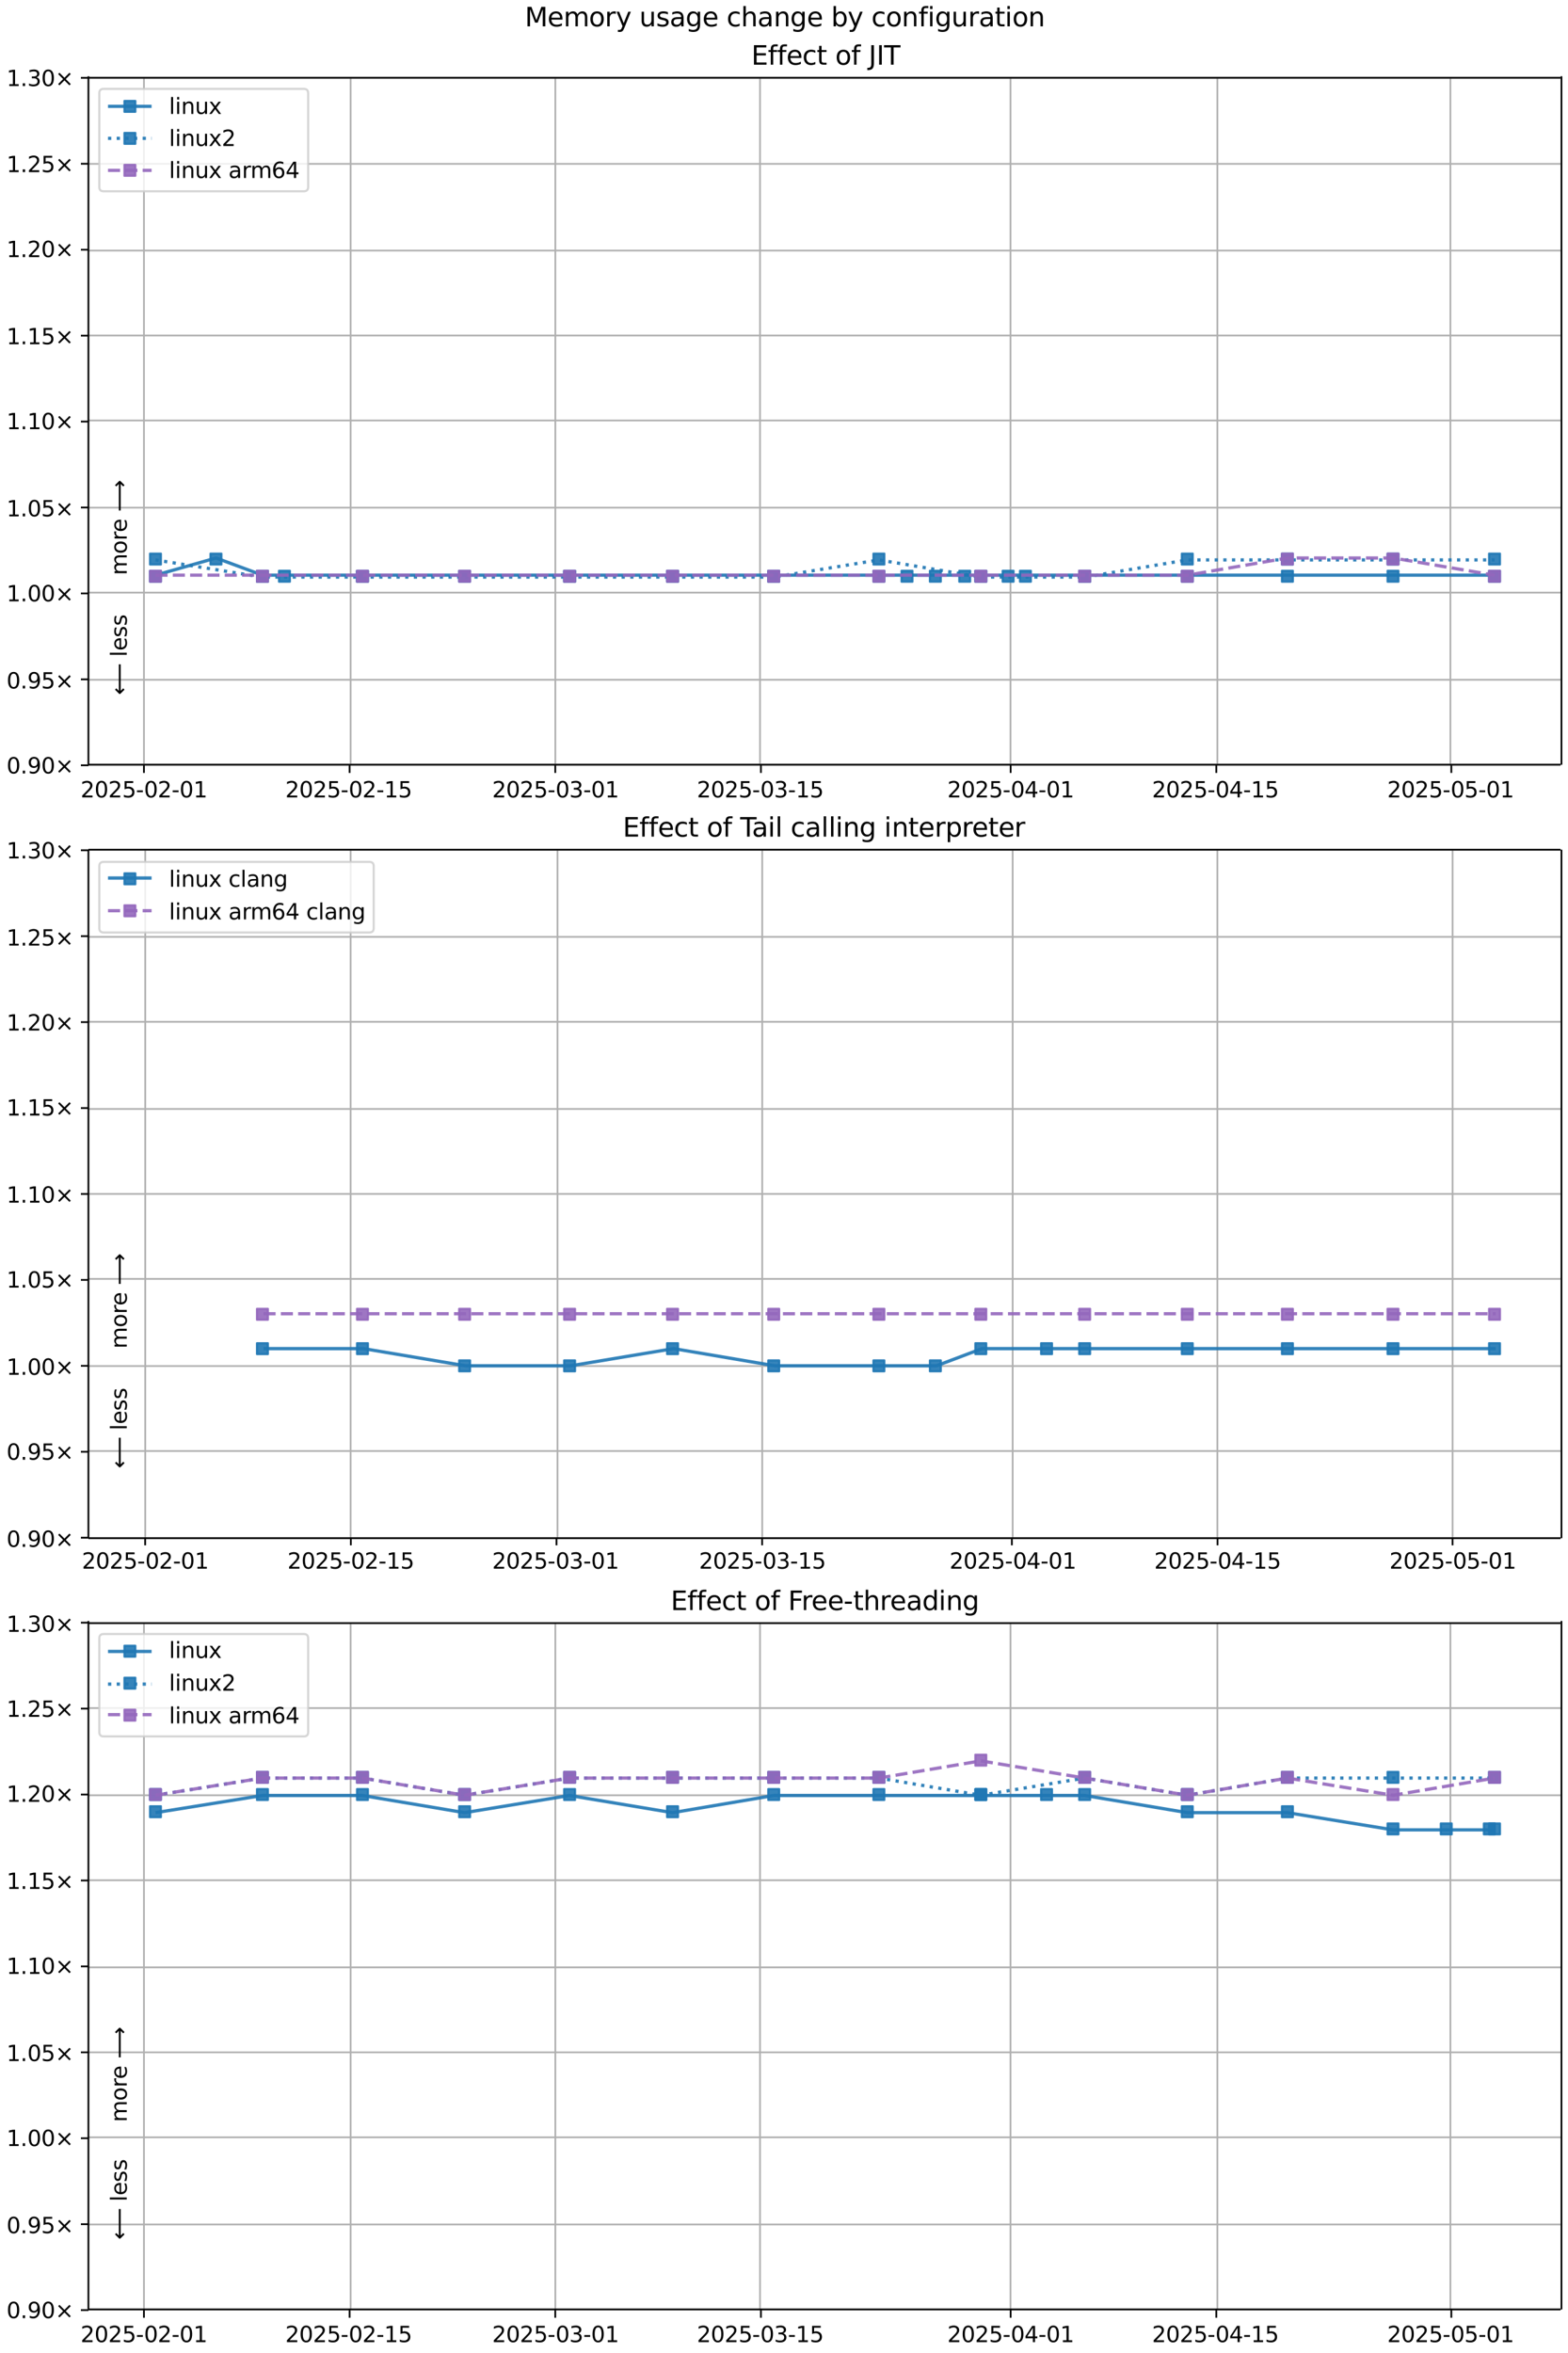 <?xml version="1.0" encoding="UTF-8"?>
<!DOCTYPE svg  PUBLIC '-//W3C//DTD SVG 1.1//EN'  'http://www.w3.org/Graphics/SVG/1.1/DTD/svg11.dtd'>
<svg width="720pt" height="1080pt" version="1.1" viewBox="0 0 720 1080" xmlns="http://www.w3.org/2000/svg" xmlns:xlink="http://www.w3.org/1999/xlink">
<defs>
<style type="text/css">*{stroke-linejoin: round; stroke-linecap: butt}</style>
</defs>
<path d="m0 1080h720v-1080h-720z" fill="#fff"/>
<path d="m40.6 351h676v-316h-676z" fill="#fff"/>
<path d="m66.1 351v-316" clip-path="url(#l)" fill="none" stroke="#b0b0b0" stroke-linecap="square" stroke-width=".8"/>
<defs>
<path id="n" d="m0 0v3.5" stroke="#000" stroke-width=".8"/>
</defs>
<use x="66.097" y="351.265" stroke="#000000" stroke-width=".8" xlink:href="#n"/>
<g transform="translate(37 366) scale(.1 -.1)">
<defs>
<path id="c" transform="scale(.016)" d="m1228 531h2203v-531h-2962v531q359 372 979 998 621 627 780 809 303 340 423 576 121 236 121 464 0 372-261 606-261 235-680 235-297 0-627-103-329-103-704-313v638q381 153 712 231 332 78 607 78 725 0 1156-363 431-362 431-968 0-288-108-546-107-257-392-607-78-91-497-524-418-433-1181-1211z"/>
<path id="b" transform="scale(.016)" d="m2034 4250q-487 0-733-480-245-479-245-1442 0-959 245-1439 246-480 733-480 491 0 736 480 246 480 246 1439 0 963-246 1442-245 480-736 480zm0 500q785 0 1199-621 414-620 414-1801 0-1178-414-1799-414-620-1199-620-784 0-1198 620-414 621-414 1799 0 1181 414 1801 414 621 1198 621z"/>
<path id="e" transform="scale(.016)" d="m691 4666h2478v-532h-1900v-1143q137 47 274 70 138 23 276 23 781 0 1237-428 457-428 457-1159 0-753-469-1171-469-417-1322-417-294 0-599 50-304 50-629 150v635q281-153 581-228t634-75q541 0 856 284 316 284 316 772 0 487-316 771-315 285-856 285-253 0-505-56-251-56-513-175v2344z"/>
<path id="g" transform="scale(.016)" d="m313 2009h1684v-512h-1684v512z"/>
<path id="d" transform="scale(.016)" d="m794 531h1031v3560l-1122-225v575l1116 225h631v-4135h1031v-531h-2687v531z"/>
</defs>
<use xlink:href="#c"/>
<use transform="translate(63.6)" xlink:href="#b"/>
<use transform="translate(127)" xlink:href="#c"/>
<use transform="translate(191)" xlink:href="#e"/>
<use transform="translate(254)" xlink:href="#g"/>
<use transform="translate(291)" xlink:href="#b"/>
<use transform="translate(354)" xlink:href="#c"/>
<use transform="translate(418)" xlink:href="#g"/>
<use transform="translate(454)" xlink:href="#b"/>
<use transform="translate(518)" xlink:href="#d"/>
</g>
<path d="m161 351v-316" clip-path="url(#l)" fill="none" stroke="#b0b0b0" stroke-linecap="square" stroke-width=".8"/>
<use x="160.531" y="351.265" stroke="#000000" stroke-width=".8" xlink:href="#n"/>
<g transform="translate(131 366) scale(.1 -.1)">
<use xlink:href="#c"/>
<use transform="translate(63.6)" xlink:href="#b"/>
<use transform="translate(127)" xlink:href="#c"/>
<use transform="translate(191)" xlink:href="#e"/>
<use transform="translate(254)" xlink:href="#g"/>
<use transform="translate(291)" xlink:href="#b"/>
<use transform="translate(354)" xlink:href="#c"/>
<use transform="translate(418)" xlink:href="#g"/>
<use transform="translate(454)" xlink:href="#d"/>
<use transform="translate(518)" xlink:href="#e"/>
</g>
<path d="m255 351v-316" clip-path="url(#l)" fill="none" stroke="#b0b0b0" stroke-linecap="square" stroke-width=".8"/>
<use x="254.965" y="351.265" stroke="#000000" stroke-width=".8" xlink:href="#n"/>
<g transform="translate(226 366) scale(.1 -.1)">
<defs>
<path id="y" transform="scale(.016)" d="m2597 2516q453-97 707-404 255-306 255-756 0-690-475-1069-475-378-1350-378-293 0-604 58t-642 174v609q262-153 574-231 313-78 654-78 593 0 904 234t311 681q0 413-289 645-289 233-804 233h-544v519h569q465 0 712 186t247 536q0 359-255 551-254 193-729 193-260 0-557-57-297-56-653-174v562q360 100 674 150t592 50q719 0 1137-327 419-326 419-882 0-388-222-655t-631-370z"/>
</defs>
<use xlink:href="#c"/>
<use transform="translate(63.6)" xlink:href="#b"/>
<use transform="translate(127)" xlink:href="#c"/>
<use transform="translate(191)" xlink:href="#e"/>
<use transform="translate(254)" xlink:href="#g"/>
<use transform="translate(291)" xlink:href="#b"/>
<use transform="translate(354)" xlink:href="#y"/>
<use transform="translate(418)" xlink:href="#g"/>
<use transform="translate(454)" xlink:href="#b"/>
<use transform="translate(518)" xlink:href="#d"/>
</g>
<path d="m349 351v-316" clip-path="url(#l)" fill="none" stroke="#b0b0b0" stroke-linecap="square" stroke-width=".8"/>
<use x="349.398" y="351.265" stroke="#000000" stroke-width=".8" xlink:href="#n"/>
<g transform="translate(320 366) scale(.1 -.1)">
<use xlink:href="#c"/>
<use transform="translate(63.6)" xlink:href="#b"/>
<use transform="translate(127)" xlink:href="#c"/>
<use transform="translate(191)" xlink:href="#e"/>
<use transform="translate(254)" xlink:href="#g"/>
<use transform="translate(291)" xlink:href="#b"/>
<use transform="translate(354)" xlink:href="#y"/>
<use transform="translate(418)" xlink:href="#g"/>
<use transform="translate(454)" xlink:href="#d"/>
<use transform="translate(518)" xlink:href="#e"/>
</g>
<path d="m464 351v-316" clip-path="url(#l)" fill="none" stroke="#b0b0b0" stroke-linecap="square" stroke-width=".8"/>
<use x="464.068" y="351.265" stroke="#000000" stroke-width=".8" xlink:href="#n"/>
<g transform="translate(435 366) scale(.1 -.1)">
<defs>
<path id="x" transform="scale(.016)" d="m2419 4116-1594-2491h1594v2491zm-166 550h794v-3041h666v-525h-666v-1100h-628v1100h-2106v609l1940 2957z"/>
</defs>
<use xlink:href="#c"/>
<use transform="translate(63.6)" xlink:href="#b"/>
<use transform="translate(127)" xlink:href="#c"/>
<use transform="translate(191)" xlink:href="#e"/>
<use transform="translate(254)" xlink:href="#g"/>
<use transform="translate(291)" xlink:href="#b"/>
<use transform="translate(354)" xlink:href="#x"/>
<use transform="translate(418)" xlink:href="#g"/>
<use transform="translate(454)" xlink:href="#b"/>
<use transform="translate(518)" xlink:href="#d"/>
</g>
<path d="m559 351v-316" clip-path="url(#l)" fill="none" stroke="#b0b0b0" stroke-linecap="square" stroke-width=".8"/>
<use x="558.502" y="351.265" stroke="#000000" stroke-width=".8" xlink:href="#n"/>
<g transform="translate(529 366) scale(.1 -.1)">
<use xlink:href="#c"/>
<use transform="translate(63.6)" xlink:href="#b"/>
<use transform="translate(127)" xlink:href="#c"/>
<use transform="translate(191)" xlink:href="#e"/>
<use transform="translate(254)" xlink:href="#g"/>
<use transform="translate(291)" xlink:href="#b"/>
<use transform="translate(354)" xlink:href="#x"/>
<use transform="translate(418)" xlink:href="#g"/>
<use transform="translate(454)" xlink:href="#d"/>
<use transform="translate(518)" xlink:href="#e"/>
</g>
<path d="m666 351v-316" clip-path="url(#l)" fill="none" stroke="#b0b0b0" stroke-linecap="square" stroke-width=".8"/>
<use x="666.426" y="351.265" stroke="#000000" stroke-width=".8" xlink:href="#n"/>
<g transform="translate(637 366) scale(.1 -.1)">
<use xlink:href="#c"/>
<use transform="translate(63.6)" xlink:href="#b"/>
<use transform="translate(127)" xlink:href="#c"/>
<use transform="translate(191)" xlink:href="#e"/>
<use transform="translate(254)" xlink:href="#g"/>
<use transform="translate(291)" xlink:href="#b"/>
<use transform="translate(354)" xlink:href="#e"/>
<use transform="translate(418)" xlink:href="#g"/>
<use transform="translate(454)" xlink:href="#b"/>
<use transform="translate(518)" xlink:href="#d"/>
</g>
<path d="m40.6 351h676" clip-path="url(#l)" fill="none" stroke="#b0b0b0" stroke-linecap="square" stroke-width=".8"/>
<defs>
<path id="h" d="m0 0h-3.5" stroke="#000" stroke-width=".8"/>
</defs>
<use x="40.646" y="351.265" stroke="#000000" stroke-width=".8" xlink:href="#h"/>
<g transform="translate(3 355) scale(.1 -.1)">
<defs>
<path id="j" transform="scale(.016)" d="m684 794h660v-794h-660v794z"/>
<path id="af" transform="scale(.016)" d="m703 97v575q238-113 481-172 244-59 479-59 625 0 954 420 330 420 377 1277-181-269-460-413-278-144-615-144-700 0-1108 423-408 424-408 1159 0 718 425 1152 425 435 1131 435 810 0 1236-621 427-620 427-1801 0-1103-524-1761-523-658-1407-658-238 0-482 47-243 47-506 141zm1256 1978q425 0 673 290 249 291 249 798 0 503-249 795-248 292-673 292t-673-292-248-795q0-507 248-798 248-290 673-290z"/>
<path id="i" transform="scale(.016)" d="m4488 3438-1429-1435 1429-1428-372-378-1435 1434-1434-1434-369 378 1425 1428-1425 1435 369 378 1434-1435 1435 1435 372-378z"/>
</defs>
<use xlink:href="#b"/>
<use transform="translate(63.6)" xlink:href="#j"/>
<use transform="translate(95.4)" xlink:href="#af"/>
<use transform="translate(159)" xlink:href="#b"/>
<use transform="translate(223)" xlink:href="#i"/>
</g>
<path d="m40.6 312h676" clip-path="url(#l)" fill="none" stroke="#b0b0b0" stroke-linecap="square" stroke-width=".8"/>
<use x="40.646" y="311.823" stroke="#000000" stroke-width=".8" xlink:href="#h"/>
<g transform="translate(3 316) scale(.1 -.1)">
<use xlink:href="#b"/>
<use transform="translate(63.6)" xlink:href="#j"/>
<use transform="translate(95.4)" xlink:href="#af"/>
<use transform="translate(159)" xlink:href="#e"/>
<use transform="translate(223)" xlink:href="#i"/>
</g>
<path d="m40.6 272h676" clip-path="url(#l)" fill="none" stroke="#b0b0b0" stroke-linecap="square" stroke-width=".8"/>
<use x="40.646" y="272.382" stroke="#000000" stroke-width=".8" xlink:href="#h"/>
<g transform="translate(3 276) scale(.1 -.1)">
<use xlink:href="#d"/>
<use transform="translate(63.6)" xlink:href="#j"/>
<use transform="translate(95.4)" xlink:href="#b"/>
<use transform="translate(159)" xlink:href="#b"/>
<use transform="translate(223)" xlink:href="#i"/>
</g>
<path d="m40.6 233h676" clip-path="url(#l)" fill="none" stroke="#b0b0b0" stroke-linecap="square" stroke-width=".8"/>
<use x="40.646" y="232.94" stroke="#000000" stroke-width=".8" xlink:href="#h"/>
<g transform="translate(3 237) scale(.1 -.1)">
<use xlink:href="#d"/>
<use transform="translate(63.6)" xlink:href="#j"/>
<use transform="translate(95.4)" xlink:href="#b"/>
<use transform="translate(159)" xlink:href="#e"/>
<use transform="translate(223)" xlink:href="#i"/>
</g>
<path d="m40.6 193h676" clip-path="url(#l)" fill="none" stroke="#b0b0b0" stroke-linecap="square" stroke-width=".8"/>
<use x="40.646" y="193.499" stroke="#000000" stroke-width=".8" xlink:href="#h"/>
<g transform="translate(3 197) scale(.1 -.1)">
<use xlink:href="#d"/>
<use transform="translate(63.6)" xlink:href="#j"/>
<use transform="translate(95.4)" xlink:href="#d"/>
<use transform="translate(159)" xlink:href="#b"/>
<use transform="translate(223)" xlink:href="#i"/>
</g>
<path d="m40.6 154h676" clip-path="url(#l)" fill="none" stroke="#b0b0b0" stroke-linecap="square" stroke-width=".8"/>
<use x="40.646" y="154.057" stroke="#000000" stroke-width=".8" xlink:href="#h"/>
<g transform="translate(3 158) scale(.1 -.1)">
<use xlink:href="#d"/>
<use transform="translate(63.6)" xlink:href="#j"/>
<use transform="translate(95.4)" xlink:href="#d"/>
<use transform="translate(159)" xlink:href="#e"/>
<use transform="translate(223)" xlink:href="#i"/>
</g>
<path d="m40.6 115h676" clip-path="url(#l)" fill="none" stroke="#b0b0b0" stroke-linecap="square" stroke-width=".8"/>
<use x="40.646" y="114.616" stroke="#000000" stroke-width=".8" xlink:href="#h"/>
<g transform="translate(3 118) scale(.1 -.1)">
<use xlink:href="#d"/>
<use transform="translate(63.6)" xlink:href="#j"/>
<use transform="translate(95.4)" xlink:href="#c"/>
<use transform="translate(159)" xlink:href="#b"/>
<use transform="translate(223)" xlink:href="#i"/>
</g>
<path d="m40.6 75.2h676" clip-path="url(#l)" fill="none" stroke="#b0b0b0" stroke-linecap="square" stroke-width=".8"/>
<use x="40.646" y="75.174" stroke="#000000" stroke-width=".8" xlink:href="#h"/>
<g transform="translate(3 79) scale(.1 -.1)">
<use xlink:href="#d"/>
<use transform="translate(63.6)" xlink:href="#j"/>
<use transform="translate(95.4)" xlink:href="#c"/>
<use transform="translate(159)" xlink:href="#e"/>
<use transform="translate(223)" xlink:href="#i"/>
</g>
<path d="m40.6 35.7h676" clip-path="url(#l)" fill="none" stroke="#b0b0b0" stroke-linecap="square" stroke-width=".8"/>
<use x="40.646" y="35.733" stroke="#000000" stroke-width=".8" xlink:href="#h"/>
<g transform="translate(3 39.5) scale(.1 -.1)">
<use xlink:href="#d"/>
<use transform="translate(63.6)" xlink:href="#j"/>
<use transform="translate(95.4)" xlink:href="#y"/>
<use transform="translate(159)" xlink:href="#b"/>
<use transform="translate(223)" xlink:href="#i"/>
</g>
<path d="m71.4 264 27.8-7.89 21.3 7.89h10.1 35.8 46.9 48.2 47.3 46.5 48.3 12.9 13 13.5 7.39 12.5 7.95 27.2 47.1 46 48.5 46.6" clip-path="url(#l)" fill="none" stroke="#1f77b4" stroke-linecap="square" stroke-opacity=".9" stroke-width="1.5"/>
<defs>
<path id="a" d="m-2.5 2.5h5v-5h-5z" stroke="#1f77b4" stroke-opacity=".9"/>
</defs>
<g clip-path="url(#l)" fill="#1f77b4" fill-opacity=".9" stroke="#1f77b4" stroke-opacity=".9">
<use x="71.389" y="264.493" xlink:href="#a"/>
<use x="99.16" y="256.605" xlink:href="#a"/>
<use x="120.506" y="264.493" xlink:href="#a"/>
<use x="130.617" y="264.493" xlink:href="#a"/>
<use x="166.439" y="264.493" xlink:href="#a"/>
<use x="213.344" y="264.493" xlink:href="#a"/>
<use x="261.549" y="264.493" xlink:href="#a"/>
<use x="308.819" y="264.493" xlink:href="#a"/>
<use x="355.277" y="264.493" xlink:href="#a"/>
<use x="403.571" y="264.493" xlink:href="#a"/>
<use x="416.485" y="264.493" xlink:href="#a"/>
<use x="429.5" y="264.493" xlink:href="#a"/>
<use x="442.985" y="264.493" xlink:href="#a"/>
<use x="450.371" y="264.493" xlink:href="#a"/>
<use x="462.915" y="264.493" xlink:href="#a"/>
<use x="470.861" y="264.493" xlink:href="#a"/>
<use x="498.057" y="264.493" xlink:href="#a"/>
<use x="545.178" y="264.493" xlink:href="#a"/>
<use x="591.157" y="264.493" xlink:href="#a"/>
<use x="639.648" y="264.493" xlink:href="#a"/>
<use x="686.256" y="264.493" xlink:href="#a"/>
</g>
<g stroke="#1f77b4" stroke-opacity=".9">
<path d="m71.4 257 49.1 7.89h45.9 95.1 47.3 46.5l48.3-7.89 46.8 7.89h47.7l47.1-7.89h46 48.5 46.6" clip-path="url(#l)" fill="none" stroke-dasharray="1.5,2.475" stroke-width="1.5"/>
<g clip-path="url(#l)" fill="#1f77b4" fill-opacity=".9">
<use x="71.389" y="256.605" xlink:href="#a"/>
<use x="120.506" y="264.493" xlink:href="#a"/>
<use x="166.439" y="264.493" xlink:href="#a"/>
<use x="261.549" y="264.493" xlink:href="#a"/>
<use x="308.819" y="264.493" xlink:href="#a"/>
<use x="355.277" y="264.493" xlink:href="#a"/>
<use x="403.571" y="256.605" xlink:href="#a"/>
<use x="450.371" y="264.493" xlink:href="#a"/>
<use x="498.057" y="264.493" xlink:href="#a"/>
<use x="545.178" y="256.605" xlink:href="#a"/>
<use x="591.157" y="256.605" xlink:href="#a"/>
<use x="639.648" y="256.605" xlink:href="#a"/>
<use x="686.256" y="256.605" xlink:href="#a"/>
</g>
</g>
<path d="m71.4 264h49.1 45.9 46.9 48.2 47.3 46.5 48.3 46.8 47.7 47.1l46-7.89h48.5l46.6 7.89" clip-path="url(#l)" fill="none" stroke="#9467bd" stroke-dasharray="5.55,2.4" stroke-opacity=".9" stroke-width="1.5"/>
<defs>
<path id="f" d="m-2.5 2.5h5v-5h-5z" stroke="#9467bd" stroke-opacity=".9"/>
</defs>
<g clip-path="url(#l)" fill="#9467bd" fill-opacity=".9" stroke="#9467bd" stroke-opacity=".9">
<use x="71.389" y="264.493" xlink:href="#f"/>
<use x="120.506" y="264.493" xlink:href="#f"/>
<use x="166.439" y="264.493" xlink:href="#f"/>
<use x="213.344" y="264.493" xlink:href="#f"/>
<use x="261.549" y="264.493" xlink:href="#f"/>
<use x="308.819" y="264.493" xlink:href="#f"/>
<use x="355.277" y="264.493" xlink:href="#f"/>
<use x="403.571" y="264.493" xlink:href="#f"/>
<use x="450.371" y="264.493" xlink:href="#f"/>
<use x="498.057" y="264.493" xlink:href="#f"/>
<use x="545.178" y="264.493" xlink:href="#f"/>
<use x="591.157" y="256.605" xlink:href="#f"/>
<use x="639.648" y="256.605" xlink:href="#f"/>
<use x="686.256" y="264.493" xlink:href="#f"/>
</g>
<path d="m40.6 351v-316" fill="none" stroke="#000" stroke-linecap="square" stroke-width=".8"/>
<path d="m717 351v-316" fill="none" stroke="#000" stroke-linecap="square" stroke-width=".8"/>
<path d="m40.6 351h676" fill="none" stroke="#000" stroke-linecap="square" stroke-width=".8"/>
<path d="m40.6 35.7h676" fill="none" stroke="#000" stroke-linecap="square" stroke-width=".8"/>
<g clip-path="url(#l)">
<g transform="translate(58.2 264) rotate(-90) scale(.1 -.1)">
<defs>
<path id="ad" transform="scale(.016)" d="m3328 2828q216 388 516 572t706 184q547 0 844-383 297-382 297-1088v-2113h-578v2094q0 503-179 746-178 244-543 244-447 0-707-297-259-296-259-809v-1978h-578v2094q0 506-178 748t-550 242q-441 0-701-298-259-298-259-808v-1978h-578v3500h578v-544q197 322 472 475t653 153q382 0 649-194 267-193 395-562z"/>
<path id="w" transform="scale(.016)" d="m1959 3097q-462 0-731-361t-269-989 267-989q268-361 733-361 460 0 728 362 269 363 269 988 0 622-269 986-268 364-728 364zm0 487q750 0 1178-488 429-487 429-1349 0-859-429-1349-428-489-1178-489-753 0-1180 489-426 490-426 1349 0 862 426 1349 427 488 1180 488z"/>
<path id="s" transform="scale(.016)" d="m2631 2963q-97 56-211 82-114 27-251 27-488 0-749-317t-261-911v-1844h-578v3500h578v-544q182 319 472 473 291 155 707 155 59 0 131-8 72-7 159-23l3-590z"/>
<path id="o" transform="scale(.016)" d="m3597 1894v-281h-2644q38-594 358-905t892-311q331 0 642 81t618 244v-544q-310-131-635-200t-659-69q-838 0-1327 487-489 488-489 1320 0 859 464 1363 464 505 1252 505 706 0 1117-455 411-454 411-1235zm-575 169q-6 471-264 752-258 282-683 282-481 0-770-272t-333-766l2050 4z"/>
<path id="ai" transform="scale(.016)" d="m8863 2147v-281l-1229-1228-375 375 729 728h-7622v531h7622l-729 728 375 375 1229-1228z"/>
</defs>
<use xlink:href="#ad"/>
<use transform="translate(97.4)" xlink:href="#w"/>
<use transform="translate(159)" xlink:href="#s"/>
<use transform="translate(197)" xlink:href="#o"/>
<use transform="translate(259)" xlink:href="#DejaVuSans-20"/>
<use transform="translate(291)" xlink:href="#ai"/>
</g>
</g>
<g clip-path="url(#l)">
<g transform="translate(58.2 319) rotate(-90) scale(.1 -.1)">
<defs>
<path id="aj" transform="scale(.016)" d="m313 1866v281l1228 1228 375-375-728-728h7621v-531h-7621l728-728-375-375-1228 1228z"/>
<path id="q" transform="scale(.016)" d="m603 4863h575v-4863h-575v4863z"/>
<path id="ac" transform="scale(.016)" d="m2834 3397v-544q-243 125-506 187-262 63-544 63-428 0-642-131t-214-394q0-200 153-314t616-217l197-44q612-131 870-370t258-667q0-488-386-773-386-284-1061-284-281 0-586 55t-642 164v594q319-166 628-249 309-82 613-82 406 0 624 139 219 139 219 392 0 234-158 359-157 125-692 241l-200 47q-534 112-772 345-237 233-237 639 0 494 350 762 350 269 994 269 318 0 599-47 282-46 519-140z"/>
</defs>
<use xlink:href="#aj"/>
<use transform="translate(143)" xlink:href="#DejaVuSans-20"/>
<use transform="translate(175)" xlink:href="#q"/>
<use transform="translate(203)" xlink:href="#o"/>
<use transform="translate(264)" xlink:href="#ac"/>
<use transform="translate(317)" xlink:href="#ac"/>
</g>
</g>
<g transform="translate(345 29.7) scale(.12 -.12)">
<defs>
<path id="ag" transform="scale(.016)" d="m628 4666h2950v-532h-2319v-1381h2222v-531h-2222v-1691h2375v-531h-3006v4666z"/>
<path id="v" transform="scale(.016)" d="m2375 4863v-479h-550q-309 0-430-125-120-125-120-450v-309h947v-447h-947v-3053h-578v3053h-550v447h550v244q0 584 272 851 272 268 862 268h544z"/>
<path id="aa" transform="scale(.016)" d="m3122 3366v-538q-244 135-489 202t-495 67q-560 0-870-355-309-354-309-995t309-996q310-354 870-354 250 0 495 67t489 202v-532q-241-112-499-168-257-57-548-57-791 0-1257 497-465 497-465 1341 0 856 470 1346 471 491 1290 491 265 0 518-55 253-54 491-163z"/>
<path id="ab" transform="scale(.016)" d="m1172 4494v-994h1184v-447h-1184v-1900q0-428 117-550t477-122h590v-481h-590q-666 0-919 248-253 249-253 905v1900h-422v447h422v994h578z"/>
<path id="ar" transform="scale(.016)" d="m628 4666h631v-4341q0-844-320-1225t-1030-381h-240v531h197q418 0 590 235 172 234 172 840v4341z"/>
<path id="as" transform="scale(.016)" d="m628 4666h631v-4666h-631v4666z"/>
<path id="am" transform="scale(.016)" d="m-19 4666h3947v-532h-1656v-4134h-634v4134h-1657v532z"/>
</defs>
<use xlink:href="#ag"/>
<use transform="translate(63.2)" xlink:href="#v"/>
<use transform="translate(98.4)" xlink:href="#v"/>
<use transform="translate(134)" xlink:href="#o"/>
<use transform="translate(195)" xlink:href="#aa"/>
<use transform="translate(250)" xlink:href="#ab"/>
<use transform="translate(289)" xlink:href="#DejaVuSans-20"/>
<use transform="translate(321)" xlink:href="#w"/>
<use transform="translate(382)" xlink:href="#v"/>
<use transform="translate(417)" xlink:href="#DejaVuSans-20"/>
<use transform="translate(449)" xlink:href="#ar"/>
<use transform="translate(479)" xlink:href="#as"/>
<use transform="translate(508)" xlink:href="#am"/>
</g>
<path d="m47.6 87.8h91.9q2 0 2-2v-43q0-2-2-2h-91.9q-2 0-2 2v43q0 2 2 2z" fill="#fff" opacity=".8" stroke="#ccc"/>
<path d="m49.6 48.8h10 10" fill="none" stroke="#1f77b4" stroke-linecap="square" stroke-opacity=".9" stroke-width="1.5"/>
<use x="59.646" y="48.831" fill="#1f77b4" fill-opacity=".9" stroke="#1f77b4" stroke-opacity=".9" xlink:href="#a"/>
<g transform="translate(77.6 52.3) scale(.1 -.1)">
<defs>
<path id="r" transform="scale(.016)" d="m603 3500h575v-3500h-575v3500zm0 1363h575v-729h-575v729z"/>
<path id="p" transform="scale(.016)" d="m3513 2113v-2113h-575v2094q0 497-194 743-194 247-581 247-466 0-735-297-269-296-269-809v-1978h-578v3500h578v-544q207 316 486 472 280 156 646 156 603 0 912-373 310-373 310-1098z"/>
<path id="u" transform="scale(.016)" d="m544 1381v2119h575v-2097q0-497 193-746 194-248 582-248 465 0 735 297 271 297 271 810v1984h575v-3500h-575v538q-209-319-486-474-276-155-642-155-603 0-916 375-312 375-312 1097zm1447 2203z"/>
<path id="z" transform="scale(.016)" d="m3513 3500-1266-1703 1331-1797h-678l-1019 1375-1018-1375h-679l1360 1831-1244 1669h678l928-1247 928 1247h679z"/>
</defs>
<use xlink:href="#q"/>
<use transform="translate(27.8)" xlink:href="#r"/>
<use transform="translate(55.6)" xlink:href="#p"/>
<use transform="translate(119)" xlink:href="#u"/>
<use transform="translate(182)" xlink:href="#z"/>
</g>
<path d="m49.6 63.5h10 10" fill="none" stroke="#1f77b4" stroke-dasharray="1.5,2.475" stroke-opacity=".9" stroke-width="1.5"/>
<use x="59.646" y="63.509" fill="#1f77b4" fill-opacity=".9" stroke="#1f77b4" stroke-opacity=".9" xlink:href="#a"/>
<g transform="translate(77.6 67) scale(.1 -.1)">
<use xlink:href="#q"/>
<use transform="translate(27.8)" xlink:href="#r"/>
<use transform="translate(55.6)" xlink:href="#p"/>
<use transform="translate(119)" xlink:href="#u"/>
<use transform="translate(182)" xlink:href="#z"/>
<use transform="translate(242)" xlink:href="#c"/>
</g>
<path d="m49.6 78.2h10 10" fill="none" stroke="#9467bd" stroke-dasharray="5.55,2.4" stroke-opacity=".9" stroke-width="1.5"/>
<use x="59.646" y="78.187" fill="#9467bd" fill-opacity=".9" stroke="#9467bd" stroke-opacity=".9" xlink:href="#f"/>
<g transform="translate(77.6 81.7) scale(.1 -.1)">
<defs>
<path id="t" transform="scale(.016)" d="m2194 1759q-697 0-966-159t-269-544q0-306 202-486 202-179 548-179 479 0 768 339t289 901v128h-572zm1147 238v-2e3h-575v531q-197-318-491-470t-719-152q-537 0-855 302-317 302-317 808 0 590 395 890 396 300 1180 300h807v57q0 397-261 614t-733 217q-300 0-585-72-284-72-546-216v532q315 122 612 182 297 61 578 61 760 0 1135-394 375-393 375-1193z"/>
<path id="ah" transform="scale(.016)" d="m2113 2584q-425 0-674-291-248-290-248-796 0-503 248-796 249-292 674-292t673 292q248 293 248 796 0 506-248 796-248 291-673 291zm1253 1979v-575q-238 112-480 171-242 60-480 60-625 0-955-422-329-422-376-1275 184 272 462 417 279 145 613 145 703 0 1111-427 408-426 408-1160 0-719-425-1154-425-434-1131-434-810 0-1238 620-428 621-428 1799 0 1106 525 1764t1409 658q238 0 480-47t505-140z"/>
</defs>
<use xlink:href="#q"/>
<use transform="translate(27.8)" xlink:href="#r"/>
<use transform="translate(55.6)" xlink:href="#p"/>
<use transform="translate(119)" xlink:href="#u"/>
<use transform="translate(182)" xlink:href="#z"/>
<use transform="translate(242)" xlink:href="#DejaVuSans-20"/>
<use transform="translate(273)" xlink:href="#t"/>
<use transform="translate(335)" xlink:href="#s"/>
<use transform="translate(374)" xlink:href="#ad"/>
<use transform="translate(471)" xlink:href="#ah"/>
<use transform="translate(535)" xlink:href="#x"/>
</g>
<path d="m40.6 706h676v-316h-676z" fill="#fff"/>
<path d="m66.7 706v-316" clip-path="url(#m)" fill="none" stroke="#b0b0b0" stroke-linecap="square" stroke-width=".8"/>
<use x="66.659" y="705.793" stroke="#000000" stroke-width=".8" xlink:href="#n"/>
<g transform="translate(37.6 720) scale(.1 -.1)">
<use xlink:href="#c"/>
<use transform="translate(63.6)" xlink:href="#b"/>
<use transform="translate(127)" xlink:href="#c"/>
<use transform="translate(191)" xlink:href="#e"/>
<use transform="translate(254)" xlink:href="#g"/>
<use transform="translate(291)" xlink:href="#b"/>
<use transform="translate(354)" xlink:href="#c"/>
<use transform="translate(418)" xlink:href="#g"/>
<use transform="translate(454)" xlink:href="#b"/>
<use transform="translate(518)" xlink:href="#d"/>
</g>
<path d="m161 706v-316" clip-path="url(#m)" fill="none" stroke="#b0b0b0" stroke-linecap="square" stroke-width=".8"/>
<use x="161.093" y="705.793" stroke="#000000" stroke-width=".8" xlink:href="#n"/>
<g transform="translate(132 720) scale(.1 -.1)">
<use xlink:href="#c"/>
<use transform="translate(63.6)" xlink:href="#b"/>
<use transform="translate(127)" xlink:href="#c"/>
<use transform="translate(191)" xlink:href="#e"/>
<use transform="translate(254)" xlink:href="#g"/>
<use transform="translate(291)" xlink:href="#b"/>
<use transform="translate(354)" xlink:href="#c"/>
<use transform="translate(418)" xlink:href="#g"/>
<use transform="translate(454)" xlink:href="#d"/>
<use transform="translate(518)" xlink:href="#e"/>
</g>
<path d="m256 706v-316" clip-path="url(#m)" fill="none" stroke="#b0b0b0" stroke-linecap="square" stroke-width=".8"/>
<use x="255.527" y="705.793" stroke="#000000" stroke-width=".8" xlink:href="#n"/>
<g transform="translate(226 720) scale(.1 -.1)">
<use xlink:href="#c"/>
<use transform="translate(63.6)" xlink:href="#b"/>
<use transform="translate(127)" xlink:href="#c"/>
<use transform="translate(191)" xlink:href="#e"/>
<use transform="translate(254)" xlink:href="#g"/>
<use transform="translate(291)" xlink:href="#b"/>
<use transform="translate(354)" xlink:href="#y"/>
<use transform="translate(418)" xlink:href="#g"/>
<use transform="translate(454)" xlink:href="#b"/>
<use transform="translate(518)" xlink:href="#d"/>
</g>
<path d="m350 706v-316" clip-path="url(#m)" fill="none" stroke="#b0b0b0" stroke-linecap="square" stroke-width=".8"/>
<use x="349.961" y="705.793" stroke="#000000" stroke-width=".8" xlink:href="#n"/>
<g transform="translate(321 720) scale(.1 -.1)">
<use xlink:href="#c"/>
<use transform="translate(63.6)" xlink:href="#b"/>
<use transform="translate(127)" xlink:href="#c"/>
<use transform="translate(191)" xlink:href="#e"/>
<use transform="translate(254)" xlink:href="#g"/>
<use transform="translate(291)" xlink:href="#b"/>
<use transform="translate(354)" xlink:href="#y"/>
<use transform="translate(418)" xlink:href="#g"/>
<use transform="translate(454)" xlink:href="#d"/>
<use transform="translate(518)" xlink:href="#e"/>
</g>
<path d="m465 706v-316" clip-path="url(#m)" fill="none" stroke="#b0b0b0" stroke-linecap="square" stroke-width=".8"/>
<use x="464.63" y="705.793" stroke="#000000" stroke-width=".8" xlink:href="#n"/>
<g transform="translate(436 720) scale(.1 -.1)">
<use xlink:href="#c"/>
<use transform="translate(63.6)" xlink:href="#b"/>
<use transform="translate(127)" xlink:href="#c"/>
<use transform="translate(191)" xlink:href="#e"/>
<use transform="translate(254)" xlink:href="#g"/>
<use transform="translate(291)" xlink:href="#b"/>
<use transform="translate(354)" xlink:href="#x"/>
<use transform="translate(418)" xlink:href="#g"/>
<use transform="translate(454)" xlink:href="#b"/>
<use transform="translate(518)" xlink:href="#d"/>
</g>
<path d="m559 706v-316" clip-path="url(#m)" fill="none" stroke="#b0b0b0" stroke-linecap="square" stroke-width=".8"/>
<use x="559.064" y="705.793" stroke="#000000" stroke-width=".8" xlink:href="#n"/>
<g transform="translate(530 720) scale(.1 -.1)">
<use xlink:href="#c"/>
<use transform="translate(63.6)" xlink:href="#b"/>
<use transform="translate(127)" xlink:href="#c"/>
<use transform="translate(191)" xlink:href="#e"/>
<use transform="translate(254)" xlink:href="#g"/>
<use transform="translate(291)" xlink:href="#b"/>
<use transform="translate(354)" xlink:href="#x"/>
<use transform="translate(418)" xlink:href="#g"/>
<use transform="translate(454)" xlink:href="#d"/>
<use transform="translate(518)" xlink:href="#e"/>
</g>
<path d="m667 706v-316" clip-path="url(#m)" fill="none" stroke="#b0b0b0" stroke-linecap="square" stroke-width=".8"/>
<use x="666.988" y="705.793" stroke="#000000" stroke-width=".8" xlink:href="#n"/>
<g transform="translate(638 720) scale(.1 -.1)">
<use xlink:href="#c"/>
<use transform="translate(63.6)" xlink:href="#b"/>
<use transform="translate(127)" xlink:href="#c"/>
<use transform="translate(191)" xlink:href="#e"/>
<use transform="translate(254)" xlink:href="#g"/>
<use transform="translate(291)" xlink:href="#b"/>
<use transform="translate(354)" xlink:href="#e"/>
<use transform="translate(418)" xlink:href="#g"/>
<use transform="translate(454)" xlink:href="#b"/>
<use transform="translate(518)" xlink:href="#d"/>
</g>
<path d="m40.6 706h676" clip-path="url(#m)" fill="none" stroke="#b0b0b0" stroke-linecap="square" stroke-width=".8"/>
<use x="40.646" y="705.793" stroke="#000000" stroke-width=".8" xlink:href="#h"/>
<g transform="translate(3 710) scale(.1 -.1)">
<use xlink:href="#b"/>
<use transform="translate(63.6)" xlink:href="#j"/>
<use transform="translate(95.4)" xlink:href="#af"/>
<use transform="translate(159)" xlink:href="#b"/>
<use transform="translate(223)" xlink:href="#i"/>
</g>
<path d="m40.6 666h676" clip-path="url(#m)" fill="none" stroke="#b0b0b0" stroke-linecap="square" stroke-width=".8"/>
<use x="40.646" y="666.352" stroke="#000000" stroke-width=".8" xlink:href="#h"/>
<g transform="translate(3 670) scale(.1 -.1)">
<use xlink:href="#b"/>
<use transform="translate(63.6)" xlink:href="#j"/>
<use transform="translate(95.4)" xlink:href="#af"/>
<use transform="translate(159)" xlink:href="#e"/>
<use transform="translate(223)" xlink:href="#i"/>
</g>
<path d="m40.6 627h676" clip-path="url(#m)" fill="none" stroke="#b0b0b0" stroke-linecap="square" stroke-width=".8"/>
<use x="40.646" y="626.91" stroke="#000000" stroke-width=".8" xlink:href="#h"/>
<g transform="translate(3 631) scale(.1 -.1)">
<use xlink:href="#d"/>
<use transform="translate(63.6)" xlink:href="#j"/>
<use transform="translate(95.4)" xlink:href="#b"/>
<use transform="translate(159)" xlink:href="#b"/>
<use transform="translate(223)" xlink:href="#i"/>
</g>
<path d="m40.6 587h676" clip-path="url(#m)" fill="none" stroke="#b0b0b0" stroke-linecap="square" stroke-width=".8"/>
<use x="40.646" y="587.469" stroke="#000000" stroke-width=".8" xlink:href="#h"/>
<g transform="translate(3 591) scale(.1 -.1)">
<use xlink:href="#d"/>
<use transform="translate(63.6)" xlink:href="#j"/>
<use transform="translate(95.4)" xlink:href="#b"/>
<use transform="translate(159)" xlink:href="#e"/>
<use transform="translate(223)" xlink:href="#i"/>
</g>
<path d="m40.6 548h676" clip-path="url(#m)" fill="none" stroke="#b0b0b0" stroke-linecap="square" stroke-width=".8"/>
<use x="40.646" y="548.027" stroke="#000000" stroke-width=".8" xlink:href="#h"/>
<g transform="translate(3 552) scale(.1 -.1)">
<use xlink:href="#d"/>
<use transform="translate(63.6)" xlink:href="#j"/>
<use transform="translate(95.4)" xlink:href="#d"/>
<use transform="translate(159)" xlink:href="#b"/>
<use transform="translate(223)" xlink:href="#i"/>
</g>
<path d="m40.6 509h676" clip-path="url(#m)" fill="none" stroke="#b0b0b0" stroke-linecap="square" stroke-width=".8"/>
<use x="40.646" y="508.586" stroke="#000000" stroke-width=".8" xlink:href="#h"/>
<g transform="translate(3 512) scale(.1 -.1)">
<use xlink:href="#d"/>
<use transform="translate(63.6)" xlink:href="#j"/>
<use transform="translate(95.4)" xlink:href="#d"/>
<use transform="translate(159)" xlink:href="#e"/>
<use transform="translate(223)" xlink:href="#i"/>
</g>
<path d="m40.6 469h676" clip-path="url(#m)" fill="none" stroke="#b0b0b0" stroke-linecap="square" stroke-width=".8"/>
<use x="40.646" y="469.144" stroke="#000000" stroke-width=".8" xlink:href="#h"/>
<g transform="translate(3 473) scale(.1 -.1)">
<use xlink:href="#d"/>
<use transform="translate(63.6)" xlink:href="#j"/>
<use transform="translate(95.4)" xlink:href="#c"/>
<use transform="translate(159)" xlink:href="#b"/>
<use transform="translate(223)" xlink:href="#i"/>
</g>
<path d="m40.6 430h676" clip-path="url(#m)" fill="none" stroke="#b0b0b0" stroke-linecap="square" stroke-width=".8"/>
<use x="40.646" y="429.703" stroke="#000000" stroke-width=".8" xlink:href="#h"/>
<g transform="translate(3 434) scale(.1 -.1)">
<use xlink:href="#d"/>
<use transform="translate(63.6)" xlink:href="#j"/>
<use transform="translate(95.4)" xlink:href="#c"/>
<use transform="translate(159)" xlink:href="#e"/>
<use transform="translate(223)" xlink:href="#i"/>
</g>
<path d="m40.6 390h676" clip-path="url(#m)" fill="none" stroke="#b0b0b0" stroke-linecap="square" stroke-width=".8"/>
<use x="40.646" y="390.261" stroke="#000000" stroke-width=".8" xlink:href="#h"/>
<g transform="translate(3 394) scale(.1 -.1)">
<use xlink:href="#d"/>
<use transform="translate(63.6)" xlink:href="#j"/>
<use transform="translate(95.4)" xlink:href="#y"/>
<use transform="translate(159)" xlink:href="#b"/>
<use transform="translate(223)" xlink:href="#i"/>
</g>
<g stroke="#1f77b4" stroke-opacity=".9">
<path d="m121 619h45.9l46.9 7.89h48.2l47.3-7.89 46.5 7.89h48.3 25.9l20.9-7.89h30.2 17.5 47.1 46 48.5 46.6" clip-path="url(#m)" fill="none" stroke-linecap="square" stroke-width="1.5"/>
<g clip-path="url(#m)" fill="#1f77b4" fill-opacity=".9">
<use x="120.506" y="619.022" xlink:href="#a"/>
<use x="166.439" y="619.022" xlink:href="#a"/>
<use x="213.344" y="626.91" xlink:href="#a"/>
<use x="261.549" y="626.91" xlink:href="#a"/>
<use x="308.819" y="619.022" xlink:href="#a"/>
<use x="355.277" y="626.91" xlink:href="#a"/>
<use x="403.571" y="626.91" xlink:href="#a"/>
<use x="429.5" y="626.91" xlink:href="#a"/>
<use x="450.371" y="619.022" xlink:href="#a"/>
<use x="480.559" y="619.022" xlink:href="#a"/>
<use x="498.057" y="619.022" xlink:href="#a"/>
<use x="545.178" y="619.022" xlink:href="#a"/>
<use x="591.157" y="619.022" xlink:href="#a"/>
<use x="639.648" y="619.022" xlink:href="#a"/>
<use x="686.256" y="619.022" xlink:href="#a"/>
</g>
</g>
<g stroke="#9467bd" stroke-opacity=".9">
<path d="m121 603h45.9 46.9 48.2 47.3 46.5 48.3 46.8 47.7 47.1 46 48.5 46.6" clip-path="url(#m)" fill="none" stroke-dasharray="5.55,2.4" stroke-width="1.5"/>
<g clip-path="url(#m)" fill="#9467bd" fill-opacity=".9">
<use x="120.506" y="603.245" xlink:href="#f"/>
<use x="166.439" y="603.245" xlink:href="#f"/>
<use x="213.344" y="603.245" xlink:href="#f"/>
<use x="261.549" y="603.245" xlink:href="#f"/>
<use x="308.819" y="603.245" xlink:href="#f"/>
<use x="355.277" y="603.245" xlink:href="#f"/>
<use x="403.571" y="603.245" xlink:href="#f"/>
<use x="450.371" y="603.245" xlink:href="#f"/>
<use x="498.057" y="603.245" xlink:href="#f"/>
<use x="545.178" y="603.245" xlink:href="#f"/>
<use x="591.157" y="603.245" xlink:href="#f"/>
<use x="639.648" y="603.245" xlink:href="#f"/>
<use x="686.256" y="603.245" xlink:href="#f"/>
</g>
</g>
<path d="m40.6 706v-316" fill="none" stroke="#000" stroke-linecap="square" stroke-width=".8"/>
<path d="m717 706v-316" fill="none" stroke="#000" stroke-linecap="square" stroke-width=".8"/>
<path d="m40.6 706h676" fill="none" stroke="#000" stroke-linecap="square" stroke-width=".8"/>
<path d="m40.6 390h676" fill="none" stroke="#000" stroke-linecap="square" stroke-width=".8"/>
<g clip-path="url(#m)">
<g transform="translate(58.2 619) rotate(-90) scale(.1 -.1)">
<use xlink:href="#ad"/>
<use transform="translate(97.4)" xlink:href="#w"/>
<use transform="translate(159)" xlink:href="#s"/>
<use transform="translate(197)" xlink:href="#o"/>
<use transform="translate(259)" xlink:href="#DejaVuSans-20"/>
<use transform="translate(291)" xlink:href="#ai"/>
</g>
</g>
<g clip-path="url(#m)">
<g transform="translate(58.2 674) rotate(-90) scale(.1 -.1)">
<use xlink:href="#aj"/>
<use transform="translate(143)" xlink:href="#DejaVuSans-20"/>
<use transform="translate(175)" xlink:href="#q"/>
<use transform="translate(203)" xlink:href="#o"/>
<use transform="translate(264)" xlink:href="#ac"/>
<use transform="translate(317)" xlink:href="#ac"/>
</g>
</g>
<g transform="translate(286 384) scale(.12 -.12)">
<defs>
<path id="ae" transform="scale(.016)" d="m2906 1791q0 625-258 968-257 344-723 344-462 0-720-344-258-343-258-968 0-622 258-966t720-344q466 0 723 344 258 344 258 966zm575-1357q0-893-397-1329-396-436-1215-436-303 0-572 45t-522 139v559q253-137 500-202 247-66 503-66 566 0 847 295t281 892v285q-178-310-456-463t-666-153q-643 0-1037 490-394 491-394 1301 0 812 394 1302 394 491 1037 491 388 0 666-153t456-462v531h575v-3066z"/>
<path id="an" transform="scale(.016)" d="m1159 525v-1856h-578v4831h578v-531q182 312 458 463 277 152 661 152 638 0 1036-506 399-506 399-1331t-399-1332q-398-506-1036-506-384 0-661 152-276 152-458 464zm1957 1222q0 634-261 995t-717 361q-457 0-718-361t-261-995 261-995 718-361q456 0 717 361t261 995z"/>
</defs>
<use xlink:href="#ag"/>
<use transform="translate(63.2)" xlink:href="#v"/>
<use transform="translate(98.4)" xlink:href="#v"/>
<use transform="translate(134)" xlink:href="#o"/>
<use transform="translate(195)" xlink:href="#aa"/>
<use transform="translate(250)" xlink:href="#ab"/>
<use transform="translate(289)" xlink:href="#DejaVuSans-20"/>
<use transform="translate(321)" xlink:href="#w"/>
<use transform="translate(382)" xlink:href="#v"/>
<use transform="translate(417)" xlink:href="#DejaVuSans-20"/>
<use transform="translate(449)" xlink:href="#am"/>
<use transform="translate(494)" xlink:href="#t"/>
<use transform="translate(555)" xlink:href="#r"/>
<use transform="translate(583)" xlink:href="#q"/>
<use transform="translate(611)" xlink:href="#DejaVuSans-20"/>
<use transform="translate(642)" xlink:href="#aa"/>
<use transform="translate(697)" xlink:href="#t"/>
<use transform="translate(759)" xlink:href="#q"/>
<use transform="translate(787)" xlink:href="#q"/>
<use transform="translate(814)" xlink:href="#r"/>
<use transform="translate(842)" xlink:href="#p"/>
<use transform="translate(905)" xlink:href="#ae"/>
<use transform="translate(969)" xlink:href="#DejaVuSans-20"/>
<use transform="translate(1e3)" xlink:href="#r"/>
<use transform="translate(1029)" xlink:href="#p"/>
<use transform="translate(1092)" xlink:href="#ab"/>
<use transform="translate(1131)" xlink:href="#o"/>
<use transform="translate(1193)" xlink:href="#s"/>
<use transform="translate(1234)" xlink:href="#an"/>
<use transform="translate(1297)" xlink:href="#s"/>
<use transform="translate(1336)" xlink:href="#o"/>
<use transform="translate(1398)" xlink:href="#ab"/>
<use transform="translate(1437)" xlink:href="#o"/>
<use transform="translate(1498)" xlink:href="#s"/>
</g>
<path d="m47.6 428h122q2 0 2-2v-28.4q0-2-2-2h-122q-2 0-2 2v28.4q0 2 2 2z" fill="#fff" opacity=".8" stroke="#ccc"/>
<path d="m49.6 403h10 10" fill="none" stroke="#1f77b4" stroke-linecap="square" stroke-opacity=".9" stroke-width="1.5"/>
<use x="59.646" y="403.359" fill="#1f77b4" fill-opacity=".9" stroke="#1f77b4" stroke-opacity=".9" xlink:href="#a"/>
<g transform="translate(77.6 407) scale(.1 -.1)">
<use xlink:href="#q"/>
<use transform="translate(27.8)" xlink:href="#r"/>
<use transform="translate(55.6)" xlink:href="#p"/>
<use transform="translate(119)" xlink:href="#u"/>
<use transform="translate(182)" xlink:href="#z"/>
<use transform="translate(242)" xlink:href="#DejaVuSans-20"/>
<use transform="translate(273)" xlink:href="#aa"/>
<use transform="translate(328)" xlink:href="#q"/>
<use transform="translate(356)" xlink:href="#t"/>
<use transform="translate(417)" xlink:href="#p"/>
<use transform="translate(481)" xlink:href="#ae"/>
</g>
<path d="m49.6 418h10 10" fill="none" stroke="#9467bd" stroke-dasharray="5.55,2.4" stroke-opacity=".9" stroke-width="1.5"/>
<use x="59.646" y="418.038" fill="#9467bd" fill-opacity=".9" stroke="#9467bd" stroke-opacity=".9" xlink:href="#f"/>
<g transform="translate(77.6 422) scale(.1 -.1)">
<use xlink:href="#q"/>
<use transform="translate(27.8)" xlink:href="#r"/>
<use transform="translate(55.6)" xlink:href="#p"/>
<use transform="translate(119)" xlink:href="#u"/>
<use transform="translate(182)" xlink:href="#z"/>
<use transform="translate(242)" xlink:href="#DejaVuSans-20"/>
<use transform="translate(273)" xlink:href="#t"/>
<use transform="translate(335)" xlink:href="#s"/>
<use transform="translate(374)" xlink:href="#ad"/>
<use transform="translate(471)" xlink:href="#ah"/>
<use transform="translate(535)" xlink:href="#x"/>
<use transform="translate(599)" xlink:href="#DejaVuSans-20"/>
<use transform="translate(630)" xlink:href="#aa"/>
<use transform="translate(685)" xlink:href="#q"/>
<use transform="translate(713)" xlink:href="#t"/>
<use transform="translate(774)" xlink:href="#p"/>
<use transform="translate(838)" xlink:href="#ae"/>
</g>
<path d="m40.6 1060h676v-316h-676z" fill="#fff"/>
<path d="m66.1 1060v-316" clip-path="url(#k)" fill="none" stroke="#b0b0b0" stroke-linecap="square" stroke-width=".8"/>
<use x="66.097" y="1060.322" stroke="#000000" stroke-width=".8" xlink:href="#n"/>
<g transform="translate(37 1075) scale(.1 -.1)">
<use xlink:href="#c"/>
<use transform="translate(63.6)" xlink:href="#b"/>
<use transform="translate(127)" xlink:href="#c"/>
<use transform="translate(191)" xlink:href="#e"/>
<use transform="translate(254)" xlink:href="#g"/>
<use transform="translate(291)" xlink:href="#b"/>
<use transform="translate(354)" xlink:href="#c"/>
<use transform="translate(418)" xlink:href="#g"/>
<use transform="translate(454)" xlink:href="#b"/>
<use transform="translate(518)" xlink:href="#d"/>
</g>
<path d="m161 1060v-316" clip-path="url(#k)" fill="none" stroke="#b0b0b0" stroke-linecap="square" stroke-width=".8"/>
<use x="160.531" y="1060.322" stroke="#000000" stroke-width=".8" xlink:href="#n"/>
<g transform="translate(131 1075) scale(.1 -.1)">
<use xlink:href="#c"/>
<use transform="translate(63.6)" xlink:href="#b"/>
<use transform="translate(127)" xlink:href="#c"/>
<use transform="translate(191)" xlink:href="#e"/>
<use transform="translate(254)" xlink:href="#g"/>
<use transform="translate(291)" xlink:href="#b"/>
<use transform="translate(354)" xlink:href="#c"/>
<use transform="translate(418)" xlink:href="#g"/>
<use transform="translate(454)" xlink:href="#d"/>
<use transform="translate(518)" xlink:href="#e"/>
</g>
<path d="m255 1060v-316" clip-path="url(#k)" fill="none" stroke="#b0b0b0" stroke-linecap="square" stroke-width=".8"/>
<use x="254.965" y="1060.322" stroke="#000000" stroke-width=".8" xlink:href="#n"/>
<g transform="translate(226 1075) scale(.1 -.1)">
<use xlink:href="#c"/>
<use transform="translate(63.6)" xlink:href="#b"/>
<use transform="translate(127)" xlink:href="#c"/>
<use transform="translate(191)" xlink:href="#e"/>
<use transform="translate(254)" xlink:href="#g"/>
<use transform="translate(291)" xlink:href="#b"/>
<use transform="translate(354)" xlink:href="#y"/>
<use transform="translate(418)" xlink:href="#g"/>
<use transform="translate(454)" xlink:href="#b"/>
<use transform="translate(518)" xlink:href="#d"/>
</g>
<path d="m349 1060v-316" clip-path="url(#k)" fill="none" stroke="#b0b0b0" stroke-linecap="square" stroke-width=".8"/>
<use x="349.398" y="1060.322" stroke="#000000" stroke-width=".8" xlink:href="#n"/>
<g transform="translate(320 1075) scale(.1 -.1)">
<use xlink:href="#c"/>
<use transform="translate(63.6)" xlink:href="#b"/>
<use transform="translate(127)" xlink:href="#c"/>
<use transform="translate(191)" xlink:href="#e"/>
<use transform="translate(254)" xlink:href="#g"/>
<use transform="translate(291)" xlink:href="#b"/>
<use transform="translate(354)" xlink:href="#y"/>
<use transform="translate(418)" xlink:href="#g"/>
<use transform="translate(454)" xlink:href="#d"/>
<use transform="translate(518)" xlink:href="#e"/>
</g>
<path d="m464 1060v-316" clip-path="url(#k)" fill="none" stroke="#b0b0b0" stroke-linecap="square" stroke-width=".8"/>
<use x="464.068" y="1060.322" stroke="#000000" stroke-width=".8" xlink:href="#n"/>
<g transform="translate(435 1075) scale(.1 -.1)">
<use xlink:href="#c"/>
<use transform="translate(63.6)" xlink:href="#b"/>
<use transform="translate(127)" xlink:href="#c"/>
<use transform="translate(191)" xlink:href="#e"/>
<use transform="translate(254)" xlink:href="#g"/>
<use transform="translate(291)" xlink:href="#b"/>
<use transform="translate(354)" xlink:href="#x"/>
<use transform="translate(418)" xlink:href="#g"/>
<use transform="translate(454)" xlink:href="#b"/>
<use transform="translate(518)" xlink:href="#d"/>
</g>
<path d="m559 1060v-316" clip-path="url(#k)" fill="none" stroke="#b0b0b0" stroke-linecap="square" stroke-width=".8"/>
<use x="558.502" y="1060.322" stroke="#000000" stroke-width=".8" xlink:href="#n"/>
<g transform="translate(529 1075) scale(.1 -.1)">
<use xlink:href="#c"/>
<use transform="translate(63.6)" xlink:href="#b"/>
<use transform="translate(127)" xlink:href="#c"/>
<use transform="translate(191)" xlink:href="#e"/>
<use transform="translate(254)" xlink:href="#g"/>
<use transform="translate(291)" xlink:href="#b"/>
<use transform="translate(354)" xlink:href="#x"/>
<use transform="translate(418)" xlink:href="#g"/>
<use transform="translate(454)" xlink:href="#d"/>
<use transform="translate(518)" xlink:href="#e"/>
</g>
<path d="m666 1060v-316" clip-path="url(#k)" fill="none" stroke="#b0b0b0" stroke-linecap="square" stroke-width=".8"/>
<use x="666.426" y="1060.322" stroke="#000000" stroke-width=".8" xlink:href="#n"/>
<g transform="translate(637 1075) scale(.1 -.1)">
<use xlink:href="#c"/>
<use transform="translate(63.6)" xlink:href="#b"/>
<use transform="translate(127)" xlink:href="#c"/>
<use transform="translate(191)" xlink:href="#e"/>
<use transform="translate(254)" xlink:href="#g"/>
<use transform="translate(291)" xlink:href="#b"/>
<use transform="translate(354)" xlink:href="#e"/>
<use transform="translate(418)" xlink:href="#g"/>
<use transform="translate(454)" xlink:href="#b"/>
<use transform="translate(518)" xlink:href="#d"/>
</g>
<path d="m40.6 1060h676" clip-path="url(#k)" fill="none" stroke="#b0b0b0" stroke-linecap="square" stroke-width=".8"/>
<use x="40.646" y="1060.322" stroke="#000000" stroke-width=".8" xlink:href="#h"/>
<g transform="translate(3 1064) scale(.1 -.1)">
<use xlink:href="#b"/>
<use transform="translate(63.6)" xlink:href="#j"/>
<use transform="translate(95.4)" xlink:href="#af"/>
<use transform="translate(159)" xlink:href="#b"/>
<use transform="translate(223)" xlink:href="#i"/>
</g>
<path d="m40.6 1021h676" clip-path="url(#k)" fill="none" stroke="#b0b0b0" stroke-linecap="square" stroke-width=".8"/>
<use x="40.646" y="1020.88" stroke="#000000" stroke-width=".8" xlink:href="#h"/>
<g transform="translate(3 1025) scale(.1 -.1)">
<use xlink:href="#b"/>
<use transform="translate(63.6)" xlink:href="#j"/>
<use transform="translate(95.4)" xlink:href="#af"/>
<use transform="translate(159)" xlink:href="#e"/>
<use transform="translate(223)" xlink:href="#i"/>
</g>
<path d="m40.6 981h676" clip-path="url(#k)" fill="none" stroke="#b0b0b0" stroke-linecap="square" stroke-width=".8"/>
<use x="40.646" y="981.439" stroke="#000000" stroke-width=".8" xlink:href="#h"/>
<g transform="translate(3 985) scale(.1 -.1)">
<use xlink:href="#d"/>
<use transform="translate(63.6)" xlink:href="#j"/>
<use transform="translate(95.4)" xlink:href="#b"/>
<use transform="translate(159)" xlink:href="#b"/>
<use transform="translate(223)" xlink:href="#i"/>
</g>
<path d="m40.6 942h676" clip-path="url(#k)" fill="none" stroke="#b0b0b0" stroke-linecap="square" stroke-width=".8"/>
<use x="40.646" y="941.997" stroke="#000000" stroke-width=".8" xlink:href="#h"/>
<g transform="translate(3 946) scale(.1 -.1)">
<use xlink:href="#d"/>
<use transform="translate(63.6)" xlink:href="#j"/>
<use transform="translate(95.4)" xlink:href="#b"/>
<use transform="translate(159)" xlink:href="#e"/>
<use transform="translate(223)" xlink:href="#i"/>
</g>
<path d="m40.6 903h676" clip-path="url(#k)" fill="none" stroke="#b0b0b0" stroke-linecap="square" stroke-width=".8"/>
<use x="40.646" y="902.556" stroke="#000000" stroke-width=".8" xlink:href="#h"/>
<g transform="translate(3 906) scale(.1 -.1)">
<use xlink:href="#d"/>
<use transform="translate(63.6)" xlink:href="#j"/>
<use transform="translate(95.4)" xlink:href="#d"/>
<use transform="translate(159)" xlink:href="#b"/>
<use transform="translate(223)" xlink:href="#i"/>
</g>
<path d="m40.6 863h676" clip-path="url(#k)" fill="none" stroke="#b0b0b0" stroke-linecap="square" stroke-width=".8"/>
<use x="40.646" y="863.114" stroke="#000000" stroke-width=".8" xlink:href="#h"/>
<g transform="translate(3 867) scale(.1 -.1)">
<use xlink:href="#d"/>
<use transform="translate(63.6)" xlink:href="#j"/>
<use transform="translate(95.4)" xlink:href="#d"/>
<use transform="translate(159)" xlink:href="#e"/>
<use transform="translate(223)" xlink:href="#i"/>
</g>
<path d="m40.6 824h676" clip-path="url(#k)" fill="none" stroke="#b0b0b0" stroke-linecap="square" stroke-width=".8"/>
<use x="40.646" y="823.673" stroke="#000000" stroke-width=".8" xlink:href="#h"/>
<g transform="translate(3 827) scale(.1 -.1)">
<use xlink:href="#d"/>
<use transform="translate(63.6)" xlink:href="#j"/>
<use transform="translate(95.4)" xlink:href="#c"/>
<use transform="translate(159)" xlink:href="#b"/>
<use transform="translate(223)" xlink:href="#i"/>
</g>
<path d="m40.6 784h676" clip-path="url(#k)" fill="none" stroke="#b0b0b0" stroke-linecap="square" stroke-width=".8"/>
<use x="40.646" y="784.231" stroke="#000000" stroke-width=".8" xlink:href="#h"/>
<g transform="translate(3 788) scale(.1 -.1)">
<use xlink:href="#d"/>
<use transform="translate(63.6)" xlink:href="#j"/>
<use transform="translate(95.4)" xlink:href="#c"/>
<use transform="translate(159)" xlink:href="#e"/>
<use transform="translate(223)" xlink:href="#i"/>
</g>
<path d="m40.6 745h676" clip-path="url(#k)" fill="none" stroke="#b0b0b0" stroke-linecap="square" stroke-width=".8"/>
<use x="40.646" y="744.789" stroke="#000000" stroke-width=".8" xlink:href="#h"/>
<g transform="translate(3 749) scale(.1 -.1)">
<use xlink:href="#d"/>
<use transform="translate(63.6)" xlink:href="#j"/>
<use transform="translate(95.4)" xlink:href="#y"/>
<use transform="translate(159)" xlink:href="#b"/>
<use transform="translate(223)" xlink:href="#i"/>
</g>
<g stroke="#1f77b4" stroke-opacity=".9">
<path d="m71.4 832 49.1-7.89h45.9l46.9 7.89 48.2-7.89 47.3 7.89 46.5-7.89h48.3 46.8 30.2 17.5l47.1 7.89h46l48.5 7.89h24.4 19.8 2.38" clip-path="url(#k)" fill="none" stroke-linecap="square" stroke-width="1.5"/>
<g clip-path="url(#k)" fill="#1f77b4" fill-opacity=".9">
<use x="71.389" y="831.561" xlink:href="#a"/>
<use x="120.506" y="823.673" xlink:href="#a"/>
<use x="166.439" y="823.673" xlink:href="#a"/>
<use x="213.344" y="831.561" xlink:href="#a"/>
<use x="261.549" y="823.673" xlink:href="#a"/>
<use x="308.819" y="831.561" xlink:href="#a"/>
<use x="355.277" y="823.673" xlink:href="#a"/>
<use x="403.571" y="823.673" xlink:href="#a"/>
<use x="450.371" y="823.673" xlink:href="#a"/>
<use x="480.559" y="823.673" xlink:href="#a"/>
<use x="498.057" y="823.673" xlink:href="#a"/>
<use x="545.178" y="831.561" xlink:href="#a"/>
<use x="591.157" y="831.561" xlink:href="#a"/>
<use x="639.648" y="839.449" xlink:href="#a"/>
<use x="664.093" y="839.449" xlink:href="#a"/>
<use x="683.875" y="839.449" xlink:href="#a"/>
<use x="686.256" y="839.449" xlink:href="#a"/>
</g>
</g>
<g stroke="#1f77b4" stroke-opacity=".9">
<path d="m71.4 824 49.1-7.89h45.9l46.9 7.89 48.2-7.89h47.3 46.5 48.3l46.8 7.89 47.7-7.89 47.1 7.89 46-7.89h48.5 46.6" clip-path="url(#k)" fill="none" stroke-dasharray="1.5,2.475" stroke-width="1.5"/>
<g clip-path="url(#k)" fill="#1f77b4" fill-opacity=".9">
<use x="71.389" y="823.673" xlink:href="#a"/>
<use x="120.506" y="815.784" xlink:href="#a"/>
<use x="166.439" y="815.784" xlink:href="#a"/>
<use x="213.344" y="823.673" xlink:href="#a"/>
<use x="261.549" y="815.784" xlink:href="#a"/>
<use x="308.819" y="815.784" xlink:href="#a"/>
<use x="355.277" y="815.784" xlink:href="#a"/>
<use x="403.571" y="815.784" xlink:href="#a"/>
<use x="450.371" y="823.673" xlink:href="#a"/>
<use x="498.057" y="815.784" xlink:href="#a"/>
<use x="545.178" y="823.673" xlink:href="#a"/>
<use x="591.157" y="815.784" xlink:href="#a"/>
<use x="639.648" y="815.784" xlink:href="#a"/>
<use x="686.256" y="815.784" xlink:href="#a"/>
</g>
</g>
<g stroke="#9467bd" stroke-opacity=".9">
<path d="m71.4 824 49.1-7.89h45.9l46.9 7.89 48.2-7.89h47.3 46.5 48.3l46.8-7.89 47.7 7.89 47.1 7.89 46-7.89 48.5 7.89 46.6-7.89" clip-path="url(#k)" fill="none" stroke-dasharray="5.55,2.4" stroke-width="1.5"/>
<g clip-path="url(#k)" fill="#9467bd" fill-opacity=".9">
<use x="71.389" y="823.673" xlink:href="#f"/>
<use x="120.506" y="815.784" xlink:href="#f"/>
<use x="166.439" y="815.784" xlink:href="#f"/>
<use x="213.344" y="823.673" xlink:href="#f"/>
<use x="261.549" y="815.784" xlink:href="#f"/>
<use x="308.819" y="815.784" xlink:href="#f"/>
<use x="355.277" y="815.784" xlink:href="#f"/>
<use x="403.571" y="815.784" xlink:href="#f"/>
<use x="450.371" y="807.896" xlink:href="#f"/>
<use x="498.057" y="815.784" xlink:href="#f"/>
<use x="545.178" y="823.673" xlink:href="#f"/>
<use x="591.157" y="815.784" xlink:href="#f"/>
<use x="639.648" y="823.673" xlink:href="#f"/>
<use x="686.256" y="815.784" xlink:href="#f"/>
</g>
</g>
<path d="m40.6 1060v-316" fill="none" stroke="#000" stroke-linecap="square" stroke-width=".8"/>
<path d="m717 1060v-316" fill="none" stroke="#000" stroke-linecap="square" stroke-width=".8"/>
<path d="m40.6 1060h676" fill="none" stroke="#000" stroke-linecap="square" stroke-width=".8"/>
<path d="m40.6 745h676" fill="none" stroke="#000" stroke-linecap="square" stroke-width=".8"/>
<g clip-path="url(#k)">
<g transform="translate(58.2 974) rotate(-90) scale(.1 -.1)">
<use xlink:href="#ad"/>
<use transform="translate(97.4)" xlink:href="#w"/>
<use transform="translate(159)" xlink:href="#s"/>
<use transform="translate(197)" xlink:href="#o"/>
<use transform="translate(259)" xlink:href="#DejaVuSans-20"/>
<use transform="translate(291)" xlink:href="#ai"/>
</g>
</g>
<g clip-path="url(#k)">
<g transform="translate(58.2 1028) rotate(-90) scale(.1 -.1)">
<use xlink:href="#aj"/>
<use transform="translate(143)" xlink:href="#DejaVuSans-20"/>
<use transform="translate(175)" xlink:href="#q"/>
<use transform="translate(203)" xlink:href="#o"/>
<use transform="translate(264)" xlink:href="#ac"/>
<use transform="translate(317)" xlink:href="#ac"/>
</g>
</g>
<g transform="translate(308 739) scale(.12 -.12)">
<defs>
<path id="at" transform="scale(.016)" d="m628 4666h2681v-532h-2050v-1375h1850v-531h-1850v-2228h-631v4666z"/>
<path id="al" transform="scale(.016)" d="m3513 2113v-2113h-575v2094q0 497-194 743-194 247-581 247-466 0-735-297-269-296-269-809v-1978h-578v4863h578v-1907q207 316 486 472 280 156 646 156 603 0 912-373 310-373 310-1098z"/>
<path id="ao" transform="scale(.016)" d="m2906 2969v1894h575v-4863h-575v525q-181-312-458-464-276-152-664-152-634 0-1033 506-398 507-398 1332t398 1331q399 506 1033 506 388 0 664-152 277-151 458-463zm-1959-1222q0-634 261-995t717-361 718 361q263 361 263 995t-263 995q-262 361-718 361t-717-361-261-995z"/>
</defs>
<use xlink:href="#ag"/>
<use transform="translate(63.2)" xlink:href="#v"/>
<use transform="translate(98.4)" xlink:href="#v"/>
<use transform="translate(134)" xlink:href="#o"/>
<use transform="translate(195)" xlink:href="#aa"/>
<use transform="translate(250)" xlink:href="#ab"/>
<use transform="translate(289)" xlink:href="#DejaVuSans-20"/>
<use transform="translate(321)" xlink:href="#w"/>
<use transform="translate(382)" xlink:href="#v"/>
<use transform="translate(417)" xlink:href="#DejaVuSans-20"/>
<use transform="translate(449)" xlink:href="#at"/>
<use transform="translate(500)" xlink:href="#s"/>
<use transform="translate(538)" xlink:href="#o"/>
<use transform="translate(600)" xlink:href="#o"/>
<use transform="translate(661)" xlink:href="#g"/>
<use transform="translate(698)" xlink:href="#ab"/>
<use transform="translate(737)" xlink:href="#al"/>
<use transform="translate(800)" xlink:href="#s"/>
<use transform="translate(839)" xlink:href="#o"/>
<use transform="translate(901)" xlink:href="#t"/>
<use transform="translate(962)" xlink:href="#ao"/>
<use transform="translate(1025)" xlink:href="#r"/>
<use transform="translate(1053)" xlink:href="#p"/>
<use transform="translate(1116)" xlink:href="#ae"/>
</g>
<path d="m47.6 797h91.9q2 0 2-2v-43q0-2-2-2h-91.9q-2 0-2 2v43q0 2 2 2z" fill="#fff" opacity=".8" stroke="#ccc"/>
<path d="m49.6 758h10 10" fill="none" stroke="#1f77b4" stroke-linecap="square" stroke-opacity=".9" stroke-width="1.5"/>
<use x="59.646" y="757.888" fill="#1f77b4" fill-opacity=".9" stroke="#1f77b4" stroke-opacity=".9" xlink:href="#a"/>
<g transform="translate(77.6 761) scale(.1 -.1)">
<use xlink:href="#q"/>
<use transform="translate(27.8)" xlink:href="#r"/>
<use transform="translate(55.6)" xlink:href="#p"/>
<use transform="translate(119)" xlink:href="#u"/>
<use transform="translate(182)" xlink:href="#z"/>
</g>
<path d="m49.6 773h10 10" fill="none" stroke="#1f77b4" stroke-dasharray="1.5,2.475" stroke-opacity=".9" stroke-width="1.5"/>
<use x="59.646" y="772.566" fill="#1f77b4" fill-opacity=".9" stroke="#1f77b4" stroke-opacity=".9" xlink:href="#a"/>
<g transform="translate(77.6 776) scale(.1 -.1)">
<use xlink:href="#q"/>
<use transform="translate(27.8)" xlink:href="#r"/>
<use transform="translate(55.6)" xlink:href="#p"/>
<use transform="translate(119)" xlink:href="#u"/>
<use transform="translate(182)" xlink:href="#z"/>
<use transform="translate(242)" xlink:href="#c"/>
</g>
<path d="m49.6 787h10 10" fill="none" stroke="#9467bd" stroke-dasharray="5.55,2.4" stroke-opacity=".9" stroke-width="1.5"/>
<use x="59.646" y="787.244" fill="#9467bd" fill-opacity=".9" stroke="#9467bd" stroke-opacity=".9" xlink:href="#f"/>
<g transform="translate(77.6 791) scale(.1 -.1)">
<use xlink:href="#q"/>
<use transform="translate(27.8)" xlink:href="#r"/>
<use transform="translate(55.6)" xlink:href="#p"/>
<use transform="translate(119)" xlink:href="#u"/>
<use transform="translate(182)" xlink:href="#z"/>
<use transform="translate(242)" xlink:href="#DejaVuSans-20"/>
<use transform="translate(273)" xlink:href="#t"/>
<use transform="translate(335)" xlink:href="#s"/>
<use transform="translate(374)" xlink:href="#ad"/>
<use transform="translate(471)" xlink:href="#ah"/>
<use transform="translate(535)" xlink:href="#x"/>
</g>
<g transform="translate(241 12.1) scale(.12 -.12)">
<defs>
<path id="aq" transform="scale(.016)" d="m628 4666h941l1190-3175 1197 3175h941v-4666h-616v4097l-1203-3200h-634l-1203 3200v-4097h-613v4666z"/>
<path id="ak" transform="scale(.016)" d="m2059-325q-243-625-475-815-231-191-618-191h-460v481h338q237 0 368 113 132 112 291 531l103 262-1415 3444h609l1094-2737 1094 2737h609l-1538-3825z"/>
<path id="ap" transform="scale(.016)" d="m3116 1747q0 634-261 995t-717 361q-457 0-718-361t-261-995 261-995 718-361q456 0 717 361t261 995zm-1957 1222q182 312 458 463 277 152 661 152 638 0 1036-506 399-506 399-1331t-399-1332q-398-506-1036-506-384 0-661 152-276 152-458 464v-525h-578v4863h578v-1894z"/>
</defs>
<use xlink:href="#aq"/>
<use transform="translate(86.3)" xlink:href="#o"/>
<use transform="translate(148)" xlink:href="#ad"/>
<use transform="translate(245)" xlink:href="#w"/>
<use transform="translate(306)" xlink:href="#s"/>
<use transform="translate(348)" xlink:href="#ak"/>
<use transform="translate(407)" xlink:href="#DejaVuSans-20"/>
<use transform="translate(438)" xlink:href="#u"/>
<use transform="translate(502)" xlink:href="#ac"/>
<use transform="translate(554)" xlink:href="#t"/>
<use transform="translate(615)" xlink:href="#ae"/>
<use transform="translate(679)" xlink:href="#o"/>
<use transform="translate(740)" xlink:href="#DejaVuSans-20"/>
<use transform="translate(772)" xlink:href="#aa"/>
<use transform="translate(827)" xlink:href="#al"/>
<use transform="translate(890)" xlink:href="#t"/>
<use transform="translate(952)" xlink:href="#p"/>
<use transform="translate(1015)" xlink:href="#ae"/>
<use transform="translate(1079)" xlink:href="#o"/>
<use transform="translate(1140)" xlink:href="#DejaVuSans-20"/>
<use transform="translate(1172)" xlink:href="#ap"/>
<use transform="translate(1235)" xlink:href="#ak"/>
<use transform="translate(1294)" xlink:href="#DejaVuSans-20"/>
<use transform="translate(1326)" xlink:href="#aa"/>
<use transform="translate(1381)" xlink:href="#w"/>
<use transform="translate(1442)" xlink:href="#p"/>
<use transform="translate(1506)" xlink:href="#v"/>
<use transform="translate(1541)" xlink:href="#r"/>
<use transform="translate(1569)" xlink:href="#ae"/>
<use transform="translate(1632)" xlink:href="#u"/>
<use transform="translate(1696)" xlink:href="#s"/>
<use transform="translate(1737)" xlink:href="#t"/>
<use transform="translate(1798)" xlink:href="#ab"/>
<use transform="translate(1837)" xlink:href="#r"/>
<use transform="translate(1865)" xlink:href="#w"/>
<use transform="translate(1926)" xlink:href="#p"/>
</g>
<defs>
<clipPath id="l">
<rect x="40.6" y="35.7" width="676" height="316"/>
</clipPath>
<clipPath id="m">
<rect x="40.6" y="390" width="676" height="316"/>
</clipPath>
<clipPath id="k">
<rect x="40.6" y="745" width="676" height="316"/>
</clipPath>
</defs>
</svg>
